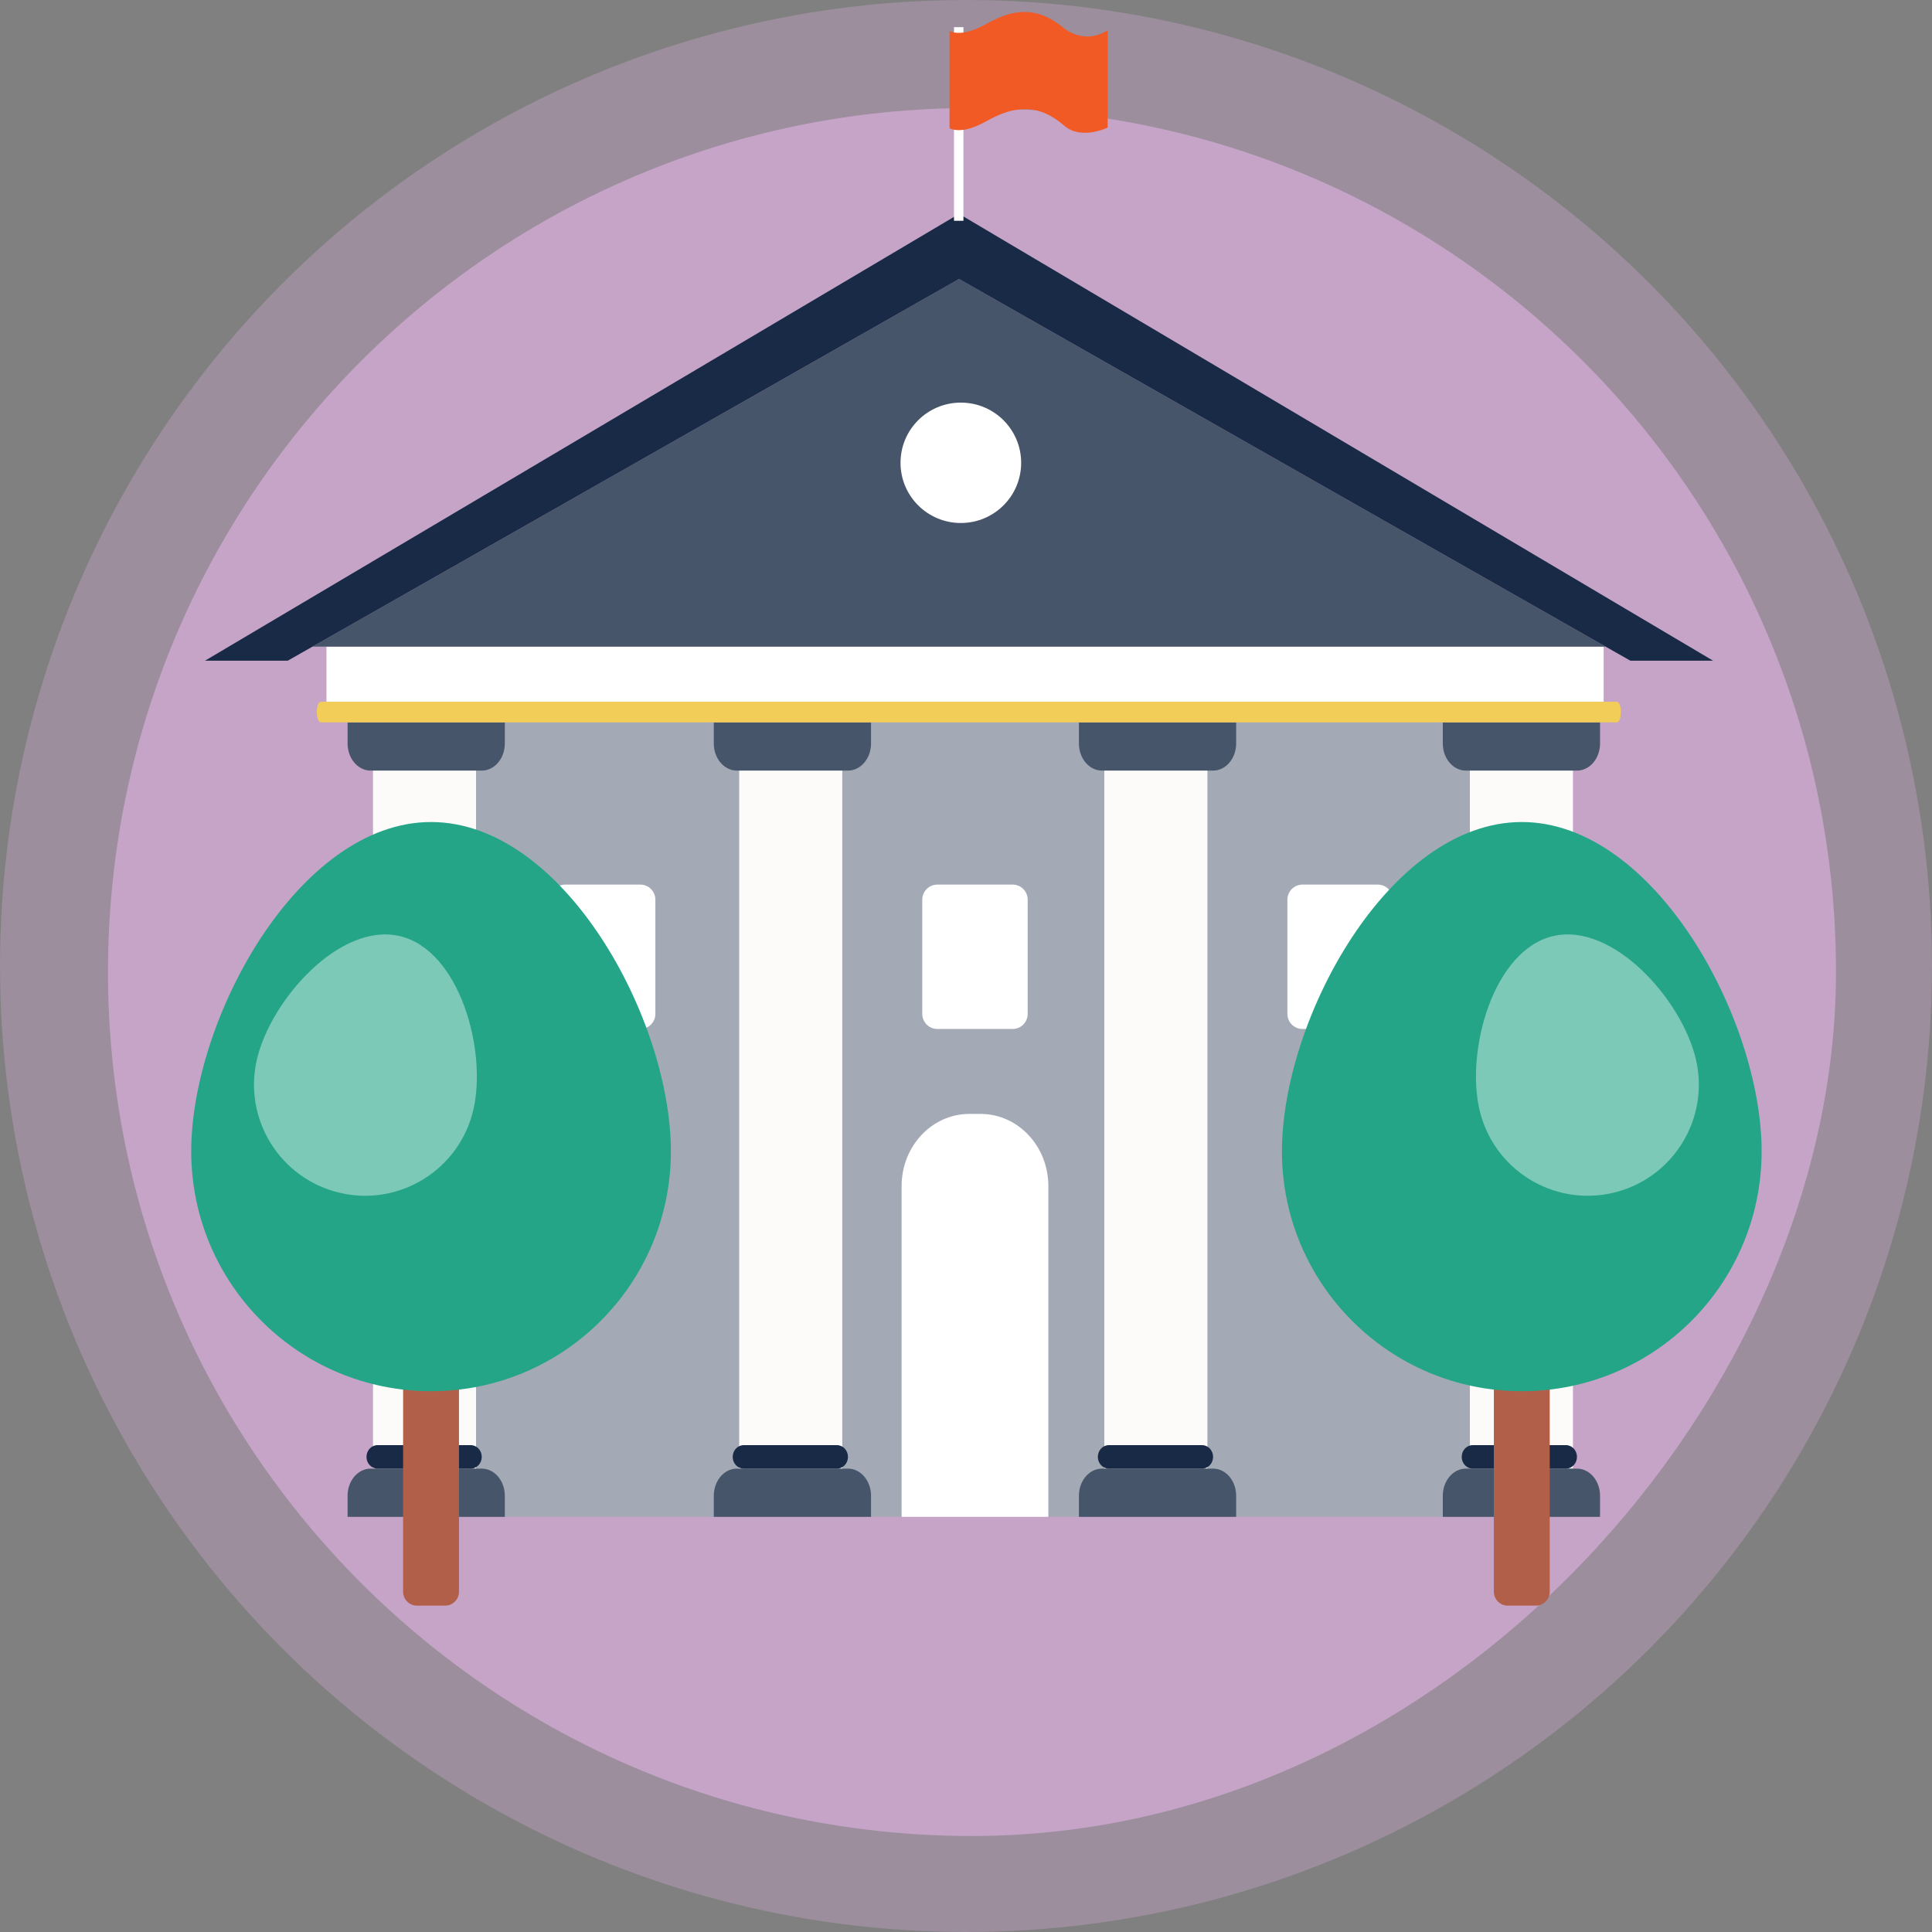 <?xml version="1.0" encoding="UTF-8" standalone="no"?>
<svg width="161px" height="161px" viewBox="0 0 161 161" version="1.1" xmlns="http://www.w3.org/2000/svg" xmlns:xlink="http://www.w3.org/1999/xlink">
    <rect x="0" y="0" width="161" height="161" fill="#808080" stroke="none"/>
    <!-- Generator: Sketch 39.1 (31720) - http://www.bohemiancoding.com/sketch -->
    <title>instituts_illustration</title>
    <desc>Created with Sketch.</desc>
    <defs></defs>
    <g id="myU" stroke="none" stroke-width="1" fill="none" fill-rule="evenodd">
        <g id="Large-Devices:-Desktops-landing-fixes-v2" transform="translate(-910, -2617)">
            <g id="see-how-myU" transform="translate(31, 2253)">
                <g id="user-cards" transform="translate(0, 92)">
                    <g id="institution" transform="translate(780, 254)">
                        <g id="instituts_illustration" transform="translate(99, 18)">
                            <circle id="Oval-3" fill="#C5A4C8" opacity="0.4" cx="80.5" cy="80.5" r="80.5"></circle>
                            <path d="M153,81 C153,116.175 120.765,153 81,153 C41.235,153 9,120.765 9,81 C9,41.235 41.235,9 81,9 C120.765,9 153,41.235 153,81 L153,81 Z" id="Fill-1" fill="#C5A4C8"></path>
                            <g id="instituts" transform="translate(15, 1)">
                                <polygon id="Fill-3" fill="#A3AAB5" points="66.391 59.198 65.58 59.198 16.082 59.198 16.082 125.404 65.58 125.404 66.391 125.404 115.888 125.404 115.888 59.198"></polygon>
                                <polygon id="Fill-5" fill="#FCFBFA" points="16.082 121.386 24.671 121.386 24.671 59.633 16.082 59.633"></polygon>
                                <path d="M25.146,121.385 L20.517,121.385 L15.888,121.385 C14.825,121.385 13.965,122.399 13.965,123.645 L13.965,125.404 L20.517,125.404 L27.068,125.404 L27.068,123.645 C27.068,122.399 26.208,121.385 25.146,121.385" id="Fill-7" fill="#47556B"></path>
                                <path d="M13.966,59.198 L13.966,60.957 C13.966,62.204 14.825,63.217 15.888,63.217 L20.517,63.217 L25.146,63.217 C26.208,63.217 27.069,62.204 27.069,60.957 L27.069,59.198 L20.517,59.198 L13.966,59.198 Z" id="Fill-8" fill="#47556B"></path>
                                <path d="M25.146,120.407 C25.146,120.947 24.735,121.386 24.228,121.386 L16.46,121.386 C15.952,121.386 15.541,120.947 15.541,120.407 C15.541,119.866 15.952,119.428 16.46,119.428 L24.228,119.428 C24.735,119.428 25.146,119.866 25.146,120.407" id="Fill-9" fill="#192A46"></path>
                                <polygon id="Fill-10" fill="#FCFBFA" points="46.6 121.386 55.19 121.386 55.19 59.633 46.6 59.633"></polygon>
                                <path d="M55.664,121.385 L51.034,121.385 L46.405,121.385 C45.343,121.385 44.483,122.399 44.483,123.645 L44.483,125.404 L51.034,125.404 L57.586,125.404 L57.586,123.645 C57.586,122.399 56.726,121.385 55.664,121.385" id="Fill-11" fill="#47556B"></path>
                                <path d="M44.483,59.198 L44.483,60.957 C44.483,62.204 45.343,63.217 46.406,63.217 L51.034,63.217 L55.664,63.217 C56.726,63.217 57.586,62.204 57.586,60.957 L57.586,59.198 L51.034,59.198 L44.483,59.198 Z" id="Fill-12" fill="#47556B"></path>
                                <path d="M55.664,120.407 C55.664,120.947 55.252,121.386 54.745,121.386 L46.977,121.386 C46.47,121.386 46.059,120.947 46.059,120.407 C46.059,119.866 46.47,119.428 46.977,119.428 L54.745,119.428 C55.252,119.428 55.664,119.866 55.664,120.407" id="Fill-13" fill="#192A46"></path>
                                <polygon id="Fill-14" fill="#FCFBFA" points="77.027 121.386 85.617 121.386 85.617 59.633 77.027 59.633"></polygon>
                                <path d="M86.091,121.385 L81.461,121.385 L76.832,121.385 C75.77,121.385 74.91,122.399 74.91,123.645 L74.91,125.404 L81.461,125.404 L88.013,125.404 L88.013,123.645 C88.013,122.399 87.153,121.385 86.091,121.385" id="Fill-15" fill="#47556B"></path>
                                <path d="M74.91,59.198 L74.91,60.957 C74.91,62.204 75.77,63.217 76.832,63.217 L81.462,63.217 L86.091,63.217 C87.153,63.217 88.013,62.204 88.013,60.957 L88.013,59.198 L81.462,59.198 L74.91,59.198 Z" id="Fill-16" fill="#47556B"></path>
                                <path d="M86.091,120.407 C86.091,120.947 85.679,121.386 85.173,121.386 L77.404,121.386 C76.897,121.386 76.486,120.947 76.486,120.407 C76.486,119.866 76.897,119.428 77.404,119.428 L85.173,119.428 C85.679,119.428 86.091,119.866 86.091,120.407" id="Fill-17" fill="#192A46"></path>
                                <polygon id="Fill-18" fill="#FCFBFA" points="107.49 121.386 116.08 121.386 116.08 59.633 107.49 59.633"></polygon>
                                <path d="M116.414,121.385 L111.785,121.385 L107.155,121.385 C106.094,121.385 105.233,122.399 105.233,123.645 L105.233,125.404 L111.785,125.404 L118.337,125.404 L118.337,123.645 C118.337,122.399 117.476,121.385 116.414,121.385" id="Fill-19" fill="#47556B"></path>
                                <path d="M105.233,59.198 L105.233,60.957 C105.233,62.204 106.094,63.217 107.155,63.217 L111.785,63.217 L116.414,63.217 C117.476,63.217 118.337,62.204 118.337,60.957 L118.337,59.198 L111.785,59.198 L105.233,59.198 Z" id="Fill-20" fill="#47556B"></path>
                                <path d="M116.414,120.407 C116.414,120.947 116.003,121.386 115.496,121.386 L107.728,121.386 C107.22,121.386 106.809,120.947 106.809,120.407 C106.809,119.866 107.22,119.428 107.728,119.428 L115.496,119.428 C116.003,119.428 116.414,119.866 116.414,120.407" id="Fill-21" fill="#192A46"></path>
                                <polygon id="Fill-22" fill="#FFFFFF" points="12.206 57.478 118.636 57.478 118.636 52.885 12.206 52.885"></polygon>
                                <path d="M120.073,58.338 C120.073,58.814 119.926,59.198 119.744,59.198 L11.729,59.198 C11.548,59.198 11.401,58.814 11.401,58.338 C11.401,57.864 11.548,57.479 11.729,57.479 L119.744,57.479 C119.926,57.479 120.073,57.864 120.073,58.338" id="Fill-23" fill="#F2CD57"></path>
                                <path d="M60.134,125.404 L60.134,97.84 C60.134,94.519 62.661,91.827 65.778,91.827 L66.718,91.827 C69.835,91.827 72.362,94.519 72.362,97.84 L72.362,125.404" id="Fill-24" fill="#FFFFFF"></path>
                                <path d="M38.357,84.748 L32.088,84.748 C31.394,84.748 30.831,84.186 30.831,83.494 L30.831,73.97 C30.831,73.277 31.394,72.716 32.088,72.716 L38.357,72.716 C39.051,72.716 39.614,73.277 39.614,73.97 L39.614,83.494 C39.614,84.186 39.051,84.748 38.357,84.748" id="Fill-25" fill="#FFFFFF"></path>
                                <path d="M69.383,84.748 L63.113,84.748 C62.419,84.748 61.856,84.186 61.856,83.494 L61.856,73.97 C61.856,73.277 62.419,72.716 63.113,72.716 L69.383,72.716 C70.077,72.716 70.64,73.277 70.64,73.97 L70.64,83.494 C70.64,84.186 70.077,84.748 69.383,84.748" id="Fill-26" fill="#FFFFFF"></path>
                                <path d="M99.81,84.748 L93.54,84.748 C92.846,84.748 92.283,84.186 92.283,83.494 L92.283,73.97 C92.283,73.277 92.846,72.716 93.54,72.716 L99.81,72.716 C100.504,72.716 101.067,73.277 101.067,73.97 L101.067,83.494 C101.067,84.186 100.504,84.748 99.81,84.748" id="Fill-27" fill="#FFFFFF"></path>
                                <polygon id="Fill-28" fill="#47556B" points="64.921 22.249 11.04 52.885 64.921 52.885 118.803 52.885"></polygon>
                                <polygon id="Fill-29" fill="#192A46" points="64.921 16.823 2.087 54.057 8.98 54.057 64.921 22.249 120.862 54.057 127.755 54.057"></polygon>
                                <polygon id="Fill-30" fill="#FFFFFF" points="64.501 17.399 65.286 17.399 65.286 1.263 64.501 1.263"></polygon>
                                <path d="M64.128,9.69 C64.128,9.69 65.058,10.273 67.034,9.185 C67.857,8.733 68.808,8.269 69.682,8.157 C70.695,8.028 71.995,8.007 73.687,9.475 C75.11,10.709 77.304,9.629 77.304,9.629 L77.304,8.101 L77.304,1.522 C75.567,2.641 74.024,1.646 73.687,1.368 C71.964,-0.059 70.695,-0.079 69.682,0.051 C68.808,0.162 67.857,0.626 67.034,1.078 C65.058,2.166 64.128,1.583 64.128,1.583" id="Fill-31" fill="#F15A24"></path>
                                <path d="M60.043,37.567 C60.043,34.796 62.293,32.551 65.07,32.551 C67.847,32.551 70.096,34.796 70.096,37.567 C70.096,40.338 67.847,42.583 65.07,42.583 C62.293,42.583 60.043,40.338 60.043,37.567" id="Fill-32" fill="#FFFFFF"></path>
                                <path d="M112.986,132.803 L110.646,132.803 C110.006,132.803 109.488,132.285 109.488,131.646 L109.488,111.107 C109.488,110.468 110.006,109.949 110.646,109.949 L112.986,109.949 C113.626,109.949 114.144,110.468 114.144,111.107 L114.144,131.646 C114.144,132.285 113.626,132.803 112.986,132.803" id="Fill-33" fill="#B25F4A"></path>
                                <path d="M131.802,94.947 C131.802,105.985 122.854,114.934 111.816,114.934 C100.778,114.934 91.829,105.985 91.829,94.947 C91.829,83.909 100.778,67.502 111.816,67.502 C122.854,67.502 131.802,83.909 131.802,94.947" id="Fill-34" fill="#24A587"></path>
                                <path d="M126.329,87.293 C127.486,92.274 124.384,97.25 119.403,98.406 C114.421,99.562 109.446,96.461 108.29,91.479 C107.134,86.498 109.455,78.16 114.437,77.004 C119.418,75.849 125.173,82.312 126.329,87.293" id="Fill-35" fill="#7CC9B7"></path>
                                <path d="M19.751,132.803 L22.091,132.803 C22.731,132.803 23.249,132.285 23.249,131.646 L23.249,111.107 C23.249,110.468 22.731,109.949 22.091,109.949 L19.751,109.949 C19.111,109.949 18.593,110.468 18.593,111.107 L18.593,131.646 C18.593,132.285 19.111,132.803 19.751,132.803" id="Fill-36" fill="#B25F4A"></path>
                                <path d="M0.935,94.947 C0.935,105.985 9.883,114.934 20.921,114.934 C31.959,114.934 40.908,105.985 40.908,94.947 C40.908,83.909 31.959,67.502 20.921,67.502 C9.883,67.502 0.935,83.909 0.935,94.947" id="Fill-37" fill="#24A587"></path>
                                <path d="M6.407,87.293 C5.251,92.274 8.353,97.25 13.334,98.406 C18.316,99.562 23.291,96.461 24.447,91.479 C25.603,86.498 23.282,78.16 18.3,77.004 C13.319,75.849 7.564,82.312 6.407,87.293" id="Fill-38" fill="#7CC9B7"></path>
                            </g>
                        </g>
                    </g>
                </g>
            </g>
        </g>
    </g>
</svg>